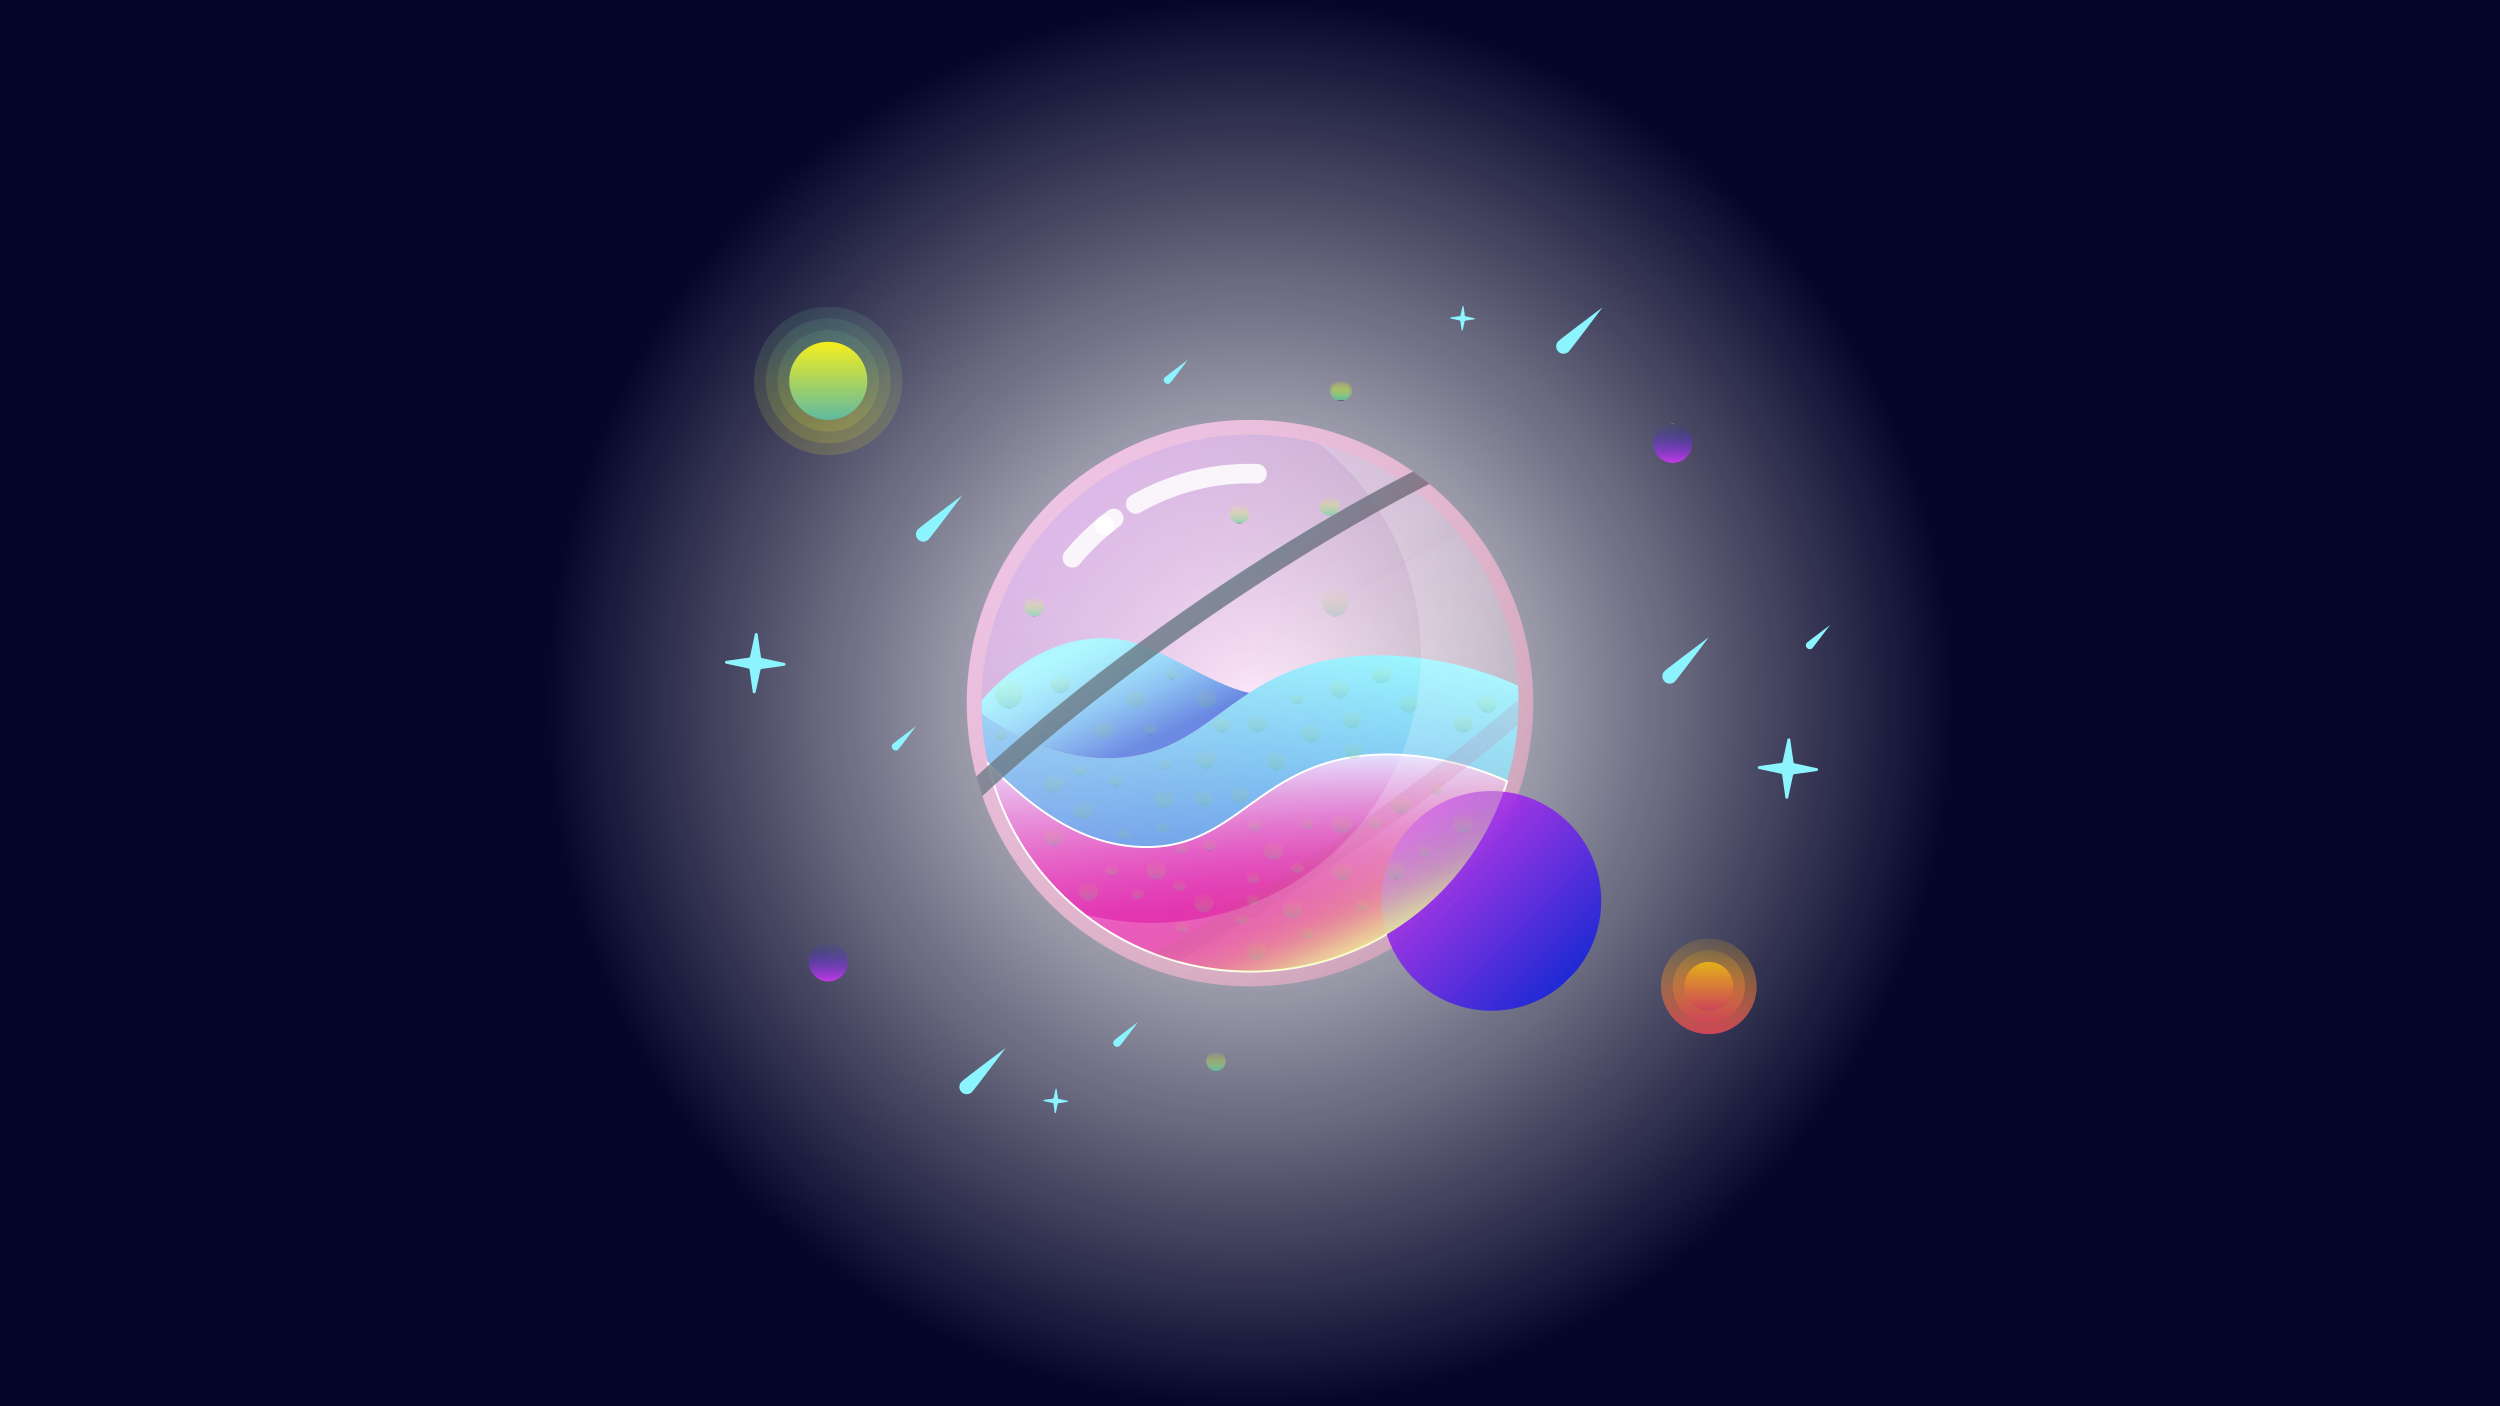 <svg xmlns="http://www.w3.org/2000/svg" xmlns:xlink="http://www.w3.org/1999/xlink" viewBox="0 0 2560 1440"><defs><style>.cls-1{fill:#231f20;}.cls-1,.cls-36,.cls-6{mix-blend-mode:hard-light;}.cls-1,.cls-36{opacity:0.8;}.cls-2{fill:#f9f2f2;}.cls-3{isolation:isolate;}.cls-4{fill:#06062b;}.cls-24,.cls-35,.cls-43,.cls-5,.cls-7{mix-blend-mode:overlay;}.cls-5{fill:url(#radial-gradient);}.cls-6{opacity:0.55;fill:url(#linear-gradient);}.cls-7{fill:#ffafcb;opacity:0.5;}.cls-8{fill:url(#linear-gradient-2);}.cls-10,.cls-11,.cls-41,.cls-9{opacity:0.15;}.cls-9{fill:url(#linear-gradient-3);}.cls-10{fill:url(#linear-gradient-4);}.cls-11{fill:url(#linear-gradient-5);}.cls-12{fill:url(#linear-gradient-6);}.cls-13{fill:url(#linear-gradient-7);}.cls-14{fill:url(#linear-gradient-8);}.cls-15{fill:url(#linear-gradient-9);}.cls-100,.cls-101,.cls-102,.cls-103,.cls-104,.cls-105,.cls-16,.cls-17,.cls-39,.cls-45,.cls-46,.cls-47,.cls-48,.cls-49,.cls-50,.cls-51,.cls-52,.cls-53,.cls-54,.cls-55,.cls-56,.cls-57,.cls-58,.cls-59,.cls-60,.cls-61,.cls-62,.cls-63,.cls-64,.cls-65,.cls-66,.cls-67,.cls-68,.cls-69,.cls-70,.cls-71,.cls-72,.cls-73,.cls-74,.cls-75,.cls-76,.cls-77,.cls-78,.cls-79,.cls-80,.cls-81,.cls-82,.cls-83,.cls-84,.cls-85,.cls-86,.cls-87,.cls-88,.cls-89,.cls-90,.cls-91,.cls-92,.cls-93,.cls-94,.cls-95,.cls-96,.cls-97,.cls-98,.cls-99{mix-blend-mode:screen;}.cls-16{fill:url(#linear-gradient-10);}.cls-17{fill:url(#linear-gradient-11);}.cls-18{fill:url(#linear-gradient-12);}.cls-19{fill:url(#linear-gradient-13);}.cls-20{fill:url(#linear-gradient-14);}.cls-21{fill:url(#linear-gradient-15);}.cls-22{fill:url(#linear-gradient-16);}.cls-23{fill:url(#linear-gradient-17);}.cls-24{fill:#8cf4ff;}.cls-25{fill:url(#linear-gradient-18);}.cls-26,.cls-42{stroke:#fff;stroke-miterlimit:10;}.cls-26{stroke-width:2px;fill:url(#linear-gradient-19);}.cls-27{fill:url(#linear-gradient-20);}.cls-28{fill:url(#linear-gradient-21);}.cls-29{fill:url(#linear-gradient-22);}.cls-30{fill:url(#linear-gradient-23);}.cls-31{fill:url(#linear-gradient-24);}.cls-32{fill:url(#linear-gradient-25);}.cls-33{fill:url(#linear-gradient-26);}.cls-34,.cls-38{mix-blend-mode:color-dodge;}.cls-34{fill:url(#linear-gradient-27);}.cls-35{fill:#fff;opacity:0.2;}.cls-36{fill:url(#linear-gradient-28);}.cls-37{mask:url(#mask);}.cls-38{fill:url(#linear-gradient-29);}.cls-39{fill:url(#linear-gradient-30);}.cls-40{mask:url(#mask-3);}.cls-41{mix-blend-mode:multiply;fill:url(#linear-gradient-31);}.cls-42{fill:none;stroke-linecap:round;stroke-width:20px;opacity:0.85;}.cls-43{opacity:0.4;fill:url(#linear-gradient-32);}.cls-44{opacity:0.25;}.cls-45{fill:url(#linear-gradient-33);}.cls-46{fill:url(#linear-gradient-34);}.cls-47{fill:url(#linear-gradient-35);}.cls-48{fill:url(#linear-gradient-36);}.cls-49{fill:url(#linear-gradient-37);}.cls-50{fill:url(#linear-gradient-38);}.cls-51{fill:url(#linear-gradient-39);}.cls-52{fill:url(#linear-gradient-40);}.cls-53{fill:url(#linear-gradient-41);}.cls-54{fill:url(#linear-gradient-42);}.cls-55{fill:url(#linear-gradient-43);}.cls-56{fill:url(#linear-gradient-44);}.cls-57{fill:url(#linear-gradient-45);}.cls-58{fill:url(#linear-gradient-46);}.cls-59{fill:url(#linear-gradient-47);}.cls-60{fill:url(#linear-gradient-48);}.cls-61{fill:url(#linear-gradient-49);}.cls-62{fill:url(#linear-gradient-50);}.cls-63{fill:url(#linear-gradient-51);}.cls-64{fill:url(#linear-gradient-52);}.cls-65{fill:url(#linear-gradient-53);}.cls-66{fill:url(#linear-gradient-54);}.cls-67{fill:url(#linear-gradient-55);}.cls-68{fill:url(#linear-gradient-56);}.cls-69{fill:url(#linear-gradient-57);}.cls-70{fill:url(#linear-gradient-58);}.cls-71{fill:url(#linear-gradient-59);}.cls-72{fill:url(#linear-gradient-60);}.cls-73{fill:url(#linear-gradient-61);}.cls-74{fill:url(#linear-gradient-62);}.cls-75{fill:url(#linear-gradient-63);}.cls-76{fill:url(#linear-gradient-64);}.cls-77{fill:url(#linear-gradient-65);}.cls-78{fill:url(#linear-gradient-66);}.cls-79{fill:url(#linear-gradient-67);}.cls-80{fill:url(#linear-gradient-68);}.cls-81{fill:url(#linear-gradient-69);}.cls-82{fill:url(#linear-gradient-70);}.cls-83{fill:url(#linear-gradient-71);}.cls-84{fill:url(#linear-gradient-72);}.cls-85{fill:url(#linear-gradient-73);}.cls-86{fill:url(#linear-gradient-74);}.cls-87{fill:url(#linear-gradient-75);}.cls-88{fill:url(#linear-gradient-76);}.cls-89{fill:url(#linear-gradient-77);}.cls-90{fill:url(#linear-gradient-78);}.cls-91{fill:url(#linear-gradient-79);}.cls-92{fill:url(#linear-gradient-80);}.cls-93{fill:url(#linear-gradient-81);}.cls-94{fill:url(#linear-gradient-82);}.cls-95{fill:url(#linear-gradient-83);}.cls-96{fill:url(#linear-gradient-84);}.cls-97{fill:url(#linear-gradient-85);}.cls-98{fill:url(#linear-gradient-86);}.cls-99{fill:url(#linear-gradient-87);}.cls-100{fill:url(#linear-gradient-88);}.cls-101{fill:url(#linear-gradient-89);}.cls-102{fill:url(#linear-gradient-90);}.cls-103{fill:url(#linear-gradient-91);}.cls-104{fill:url(#linear-gradient-92);}.cls-105{fill:url(#linear-gradient-93);}.cls-106{filter:url(#luminosity-noclip);}</style><radialGradient id="radial-gradient" cx="1280" cy="720" r="720" gradientUnits="userSpaceOnUse"><stop offset="0" stop-color="#fff"/><stop offset="1" stop-color="#fff" stop-opacity="0"/></radialGradient><linearGradient id="linear-gradient" x1="1485.06" y1="925.06" x2="1074.94" y2="514.94" gradientUnits="userSpaceOnUse"><stop offset="0" stop-color="#ffafcb" stop-opacity="0"/><stop offset="1" stop-color="#e678ff"/></linearGradient><linearGradient id="linear-gradient-2" x1="1163.02" y1="516.06" x2="1163.02" y2="516.06" gradientUnits="userSpaceOnUse"><stop offset="0" stop-color="#231f20"/><stop offset="0" stop-color="#5fbaa0"/><stop offset="1" stop-color="#f6ee1e" stop-opacity="0"/></linearGradient><linearGradient id="linear-gradient-3" x1="848.14" y1="466" x2="848.14" y2="314" gradientUnits="userSpaceOnUse"><stop offset="0" stop-color="#f6ee1e"/><stop offset="1" stop-color="#5fbaa0"/><stop offset="1" stop-color="#231f20"/></linearGradient><linearGradient id="linear-gradient-4" x1="848.14" y1="454" x2="848.14" y2="326" xlink:href="#linear-gradient-3"/><linearGradient id="linear-gradient-5" x1="848.14" y1="442" x2="848.14" y2="338" xlink:href="#linear-gradient-3"/><linearGradient id="linear-gradient-6" x1="848.14" y1="350" x2="848.14" y2="430" xlink:href="#linear-gradient-3"/><linearGradient id="linear-gradient-7" x1="1749.83" y1="1059" x2="1749.83" y2="961" gradientUnits="userSpaceOnUse"><stop offset="0" stop-color="#cd4557"/><stop offset="1" stop-color="#e3b019" stop-opacity="0.15"/></linearGradient><linearGradient id="linear-gradient-8" x1="1749.83" y1="1047" x2="1749.83" y2="973" xlink:href="#linear-gradient-7"/><linearGradient id="linear-gradient-9" x1="1749.83" y1="1035" x2="1749.83" y2="985" gradientUnits="userSpaceOnUse"><stop offset="0" stop-color="#cd4557"/><stop offset="1" stop-color="#e3b019"/></linearGradient><linearGradient id="linear-gradient-10" x1="1712.83" y1="434" x2="1712.83" y2="474" gradientUnits="userSpaceOnUse"><stop offset="0" stop-color="#fff"/><stop offset="0" stop-color="#1f2ad5" stop-opacity="0"/><stop offset="1" stop-color="#c838e7"/></linearGradient><linearGradient id="linear-gradient-11" x1="848.14" y1="965" x2="848.14" y2="1005" xlink:href="#linear-gradient-10"/><linearGradient id="linear-gradient-12" x1="1371.75" y1="410" x2="1371.75" y2="390" xlink:href="#linear-gradient-2"/><linearGradient id="linear-gradient-13" x1="1374.51" y1="410" x2="1374.51" y2="390" xlink:href="#linear-gradient-2"/><linearGradient id="linear-gradient-14" x1="1269.29" y1="536.06" x2="1269.29" y2="516.06" xlink:href="#linear-gradient-2"/><linearGradient id="linear-gradient-15" x1="1245.18" y1="1096.69" x2="1245.18" y2="1076.69" xlink:href="#linear-gradient-2"/><linearGradient id="linear-gradient-16" x1="1059.17" y1="631.13" x2="1059.17" y2="611.13" xlink:href="#linear-gradient-2"/><linearGradient id="linear-gradient-17" x1="1361.75" y1="528.15" x2="1361.75" y2="508.15" xlink:href="#linear-gradient-2"/><linearGradient id="linear-gradient-18" x1="1296.32" y1="645.71" x2="1235.36" y2="991.44" gradientUnits="userSpaceOnUse"><stop offset="0" stop-color="#8cf4ff"/><stop offset="0.19" stop-color="#7cd7f7"/><stop offset="0.75" stop-color="#5387e3"/><stop offset="1" stop-color="#4268db"/></linearGradient><linearGradient id="linear-gradient-19" x1="1277.66" y1="772.57" x2="1277.66" y2="995" gradientUnits="userSpaceOnUse"><stop offset="0" stop-color="#e1deff"/><stop offset="0.07" stop-color="#e1bef1"/><stop offset="0.2" stop-color="#e08cdb"/><stop offset="0.33" stop-color="#df61c9"/><stop offset="0.46" stop-color="#df3eba"/><stop offset="0.59" stop-color="#de23ae"/><stop offset="0.72" stop-color="#de0fa6"/><stop offset="0.86" stop-color="#de04a1"/><stop offset="1" stop-color="#de009f"/><stop offset="1" stop-color="#231f20"/></linearGradient><linearGradient id="linear-gradient-20" x1="1025.37" y1="824.28" x2="1025.37" y2="824.16" xlink:href="#linear-gradient-2"/><linearGradient id="linear-gradient-21" x1="1005.23" y1="730.76" x2="1005.23" y2="730.76" xlink:href="#linear-gradient-2"/><linearGradient id="linear-gradient-22" x1="1005.55" y1="737.28" x2="1005.55" y2="737.22" xlink:href="#linear-gradient-2"/><linearGradient id="linear-gradient-23" x1="1006.02" y1="743.75" x2="1006.02" y2="743.69" xlink:href="#linear-gradient-2"/><linearGradient id="linear-gradient-24" x1="1006.64" y1="750.17" x2="1006.64" y2="750.14" xlink:href="#linear-gradient-2"/><linearGradient id="linear-gradient-25" x1="1015.99" y1="824.16" x2="1015.99" y2="750.17" xlink:href="#linear-gradient-2"/><linearGradient id="linear-gradient-26" x1="1108.82" y1="647.56" x2="1163.04" y2="765.26" gradientUnits="userSpaceOnUse"><stop offset="0" stop-color="#85e8fc"/><stop offset="0" stop-color="#86eafc"/><stop offset="0.04" stop-color="#8bf2fe"/><stop offset="0.09" stop-color="#8cf4ff"/><stop offset="0.21" stop-color="#87ebfd"/><stop offset="0.4" stop-color="#7bd4f7"/><stop offset="0.65" stop-color="#66aded"/><stop offset="0.92" stop-color="#4a78df"/><stop offset="1" stop-color="#4268db"/></linearGradient><linearGradient id="linear-gradient-27" x1="1606.72" y1="1002.05" x2="1447.62" y2="842.95" gradientUnits="userSpaceOnUse"><stop offset="0" stop-color="#fff"/><stop offset="0" stop-color="#1f2ad5"/><stop offset="1" stop-color="#c838e7"/></linearGradient><linearGradient id="linear-gradient-28" x1="1396.28" y1="969.37" x2="1163.72" y2="470.63" gradientUnits="userSpaceOnUse"><stop offset="0" stop-color="#eeff94"/><stop offset="0.02" stop-color="#ecff86" stop-opacity="0.84"/><stop offset="0.04" stop-color="#e9ff76" stop-opacity="0.66"/><stop offset="0.06" stop-color="#e7ff68" stop-opacity="0.5"/><stop offset="0.08" stop-color="#e5ff5c" stop-opacity="0.37"/><stop offset="0.11" stop-color="#e3ff52" stop-opacity="0.25"/><stop offset="0.14" stop-color="#e1ff49" stop-opacity="0.16"/><stop offset="0.17" stop-color="#e0ff43" stop-opacity="0.09"/><stop offset="0.21" stop-color="#e0ff3e" stop-opacity="0.04"/><stop offset="0.26" stop-color="#dfff3c" stop-opacity="0.01"/><stop offset="0.36" stop-color="#dfff3b" stop-opacity="0"/></linearGradient><filter id="luminosity-noclip" x="844.41" y="407.67" width="871.19" height="633.7" filterUnits="userSpaceOnUse" color-interpolation-filters="sRGB"><feFlood flood-color="#fff" result="bg"/><feBlend in="SourceGraphic" in2="bg"/></filter><mask id="mask" x="844.41" y="407.67" width="871.19" height="633.7" maskUnits="userSpaceOnUse"><g class="cls-106"><g transform="translate(0 0)"><path class="cls-1" d="M1533.16,578.48C1483.53,489.89,1388.77,430,1280,430c-160.16,0-290,129.84-290,290a288.58,288.58,0,0,0,45.41,155.86Z"/></g></g></mask><linearGradient id="linear-gradient-29" x1="1362.3" y1="822.6" x2="1197.7" y2="626.44" gradientUnits="userSpaceOnUse"><stop offset="0" stop-color="#cb5180"/><stop offset="0.11" stop-color="#c5507e"/><stop offset="0.27" stop-color="#b34f79"/><stop offset="0.45" stop-color="#964d71"/><stop offset="0.65" stop-color="#6d4966"/><stop offset="0.86" stop-color="#394557"/><stop offset="0.9" stop-color="#2e4454"/></linearGradient><linearGradient id="linear-gradient-30" x1="1362.3" y1="822.6" x2="1197.7" y2="626.44" gradientUnits="userSpaceOnUse"><stop offset="0" stop-color="#cb5180"/><stop offset="0.13" stop-color="#b24770" stop-opacity="0.88"/><stop offset="0.42" stop-color="#722e48" stop-opacity="0.56"/><stop offset="0.82" stop-color="#0d0508" stop-opacity="0.06"/><stop offset="0.87" stop-opacity="0"/></linearGradient><mask id="mask-3" x="888.14" y="445" width="871.19" height="640.66" maskUnits="userSpaceOnUse"><g transform="translate(0 0)"><path id="LowYellow" class="cls-2" d="M1280,995a275,275,0,1,1,194.45-80.55A273.19,273.19,0,0,1,1280,995Z"/></g></mask><linearGradient id="linear-gradient-31" x1="1406.04" y1="866.89" x2="1241.44" y2="670.73" xlink:href="#linear-gradient-30"/><linearGradient id="linear-gradient-32" x1="1485.06" y1="925.06" x2="1074.94" y2="514.94" gradientUnits="userSpaceOnUse"><stop offset="0" stop-color="#fff"/><stop offset="0" stop-color="#fff" stop-opacity="0"/><stop offset="1" stop-color="#fff"/></linearGradient><linearGradient id="linear-gradient-33" x1="1163.02" y1="724.93" x2="1163.02" y2="704.93" xlink:href="#linear-gradient-2"/><linearGradient id="linear-gradient-34" x1="1130.43" y1="756.31" x2="1130.43" y2="736.31" xlink:href="#linear-gradient-2"/><linearGradient id="linear-gradient-35" x1="1367.18" y1="631.13" x2="1367.18" y2="600.21" xlink:href="#linear-gradient-2"/><linearGradient id="linear-gradient-36" x1="1033.08" y1="725.46" x2="1033.08" y2="694.54" xlink:href="#linear-gradient-2"/><linearGradient id="linear-gradient-37" x1="1235.07" y1="786.75" x2="1235.07" y2="766.75" xlink:href="#linear-gradient-2"/><linearGradient id="linear-gradient-38" x1="1109.72" y1="839.23" x2="1109.72" y2="819.23" xlink:href="#linear-gradient-2"/><linearGradient id="linear-gradient-39" x1="1342.36" y1="760.14" x2="1342.36" y2="740.14" xlink:href="#linear-gradient-2"/><linearGradient id="linear-gradient-40" x1="1371.75" y1="714.93" x2="1371.75" y2="694.93" xlink:href="#linear-gradient-2"/><linearGradient id="linear-gradient-41" x1="1414.67" y1="699.95" x2="1414.67" y2="679.95" xlink:href="#linear-gradient-2"/><linearGradient id="linear-gradient-42" x1="1498" y1="750.14" x2="1498" y2="730.14" xlink:href="#linear-gradient-2"/><linearGradient id="linear-gradient-43" x1="1523.46" y1="730" x2="1523.46" y2="710" gradientTransform="translate(89.61 -165.1) rotate(6.39)" xlink:href="#linear-gradient-2"/><linearGradient id="linear-gradient-44" x1="1442.28" y1="730" x2="1442.28" y2="710" xlink:href="#linear-gradient-2"/><linearGradient id="linear-gradient-45" x1="1384.51" y1="746.31" x2="1384.51" y2="726.31" xlink:href="#linear-gradient-2"/><linearGradient id="linear-gradient-46" x1="1434.67" y1="832.82" x2="1434.67" y2="812.82" xlink:href="#linear-gradient-2"/><linearGradient id="linear-gradient-47" x1="1307.12" y1="788.81" x2="1307.12" y2="768.81" xlink:href="#linear-gradient-2"/><linearGradient id="linear-gradient-48" x1="1374.51" y1="853.03" x2="1374.51" y2="833.03" xlink:href="#linear-gradient-2"/><linearGradient id="linear-gradient-49" x1="1079.17" y1="866.69" x2="1079.17" y2="846.69" xlink:href="#linear-gradient-2"/><linearGradient id="linear-gradient-50" x1="1114.63" y1="922.15" x2="1114.63" y2="902.15" xlink:href="#linear-gradient-2"/><linearGradient id="linear-gradient-51" x1="1184.31" y1="900.58" x2="1184.31" y2="880.58" gradientTransform="translate(106.49 -126.29) rotate(6.39)" xlink:href="#linear-gradient-2"/><linearGradient id="linear-gradient-52" x1="1304.2" y1="880.49" x2="1304.2" y2="860.49" xlink:href="#linear-gradient-2"/><linearGradient id="linear-gradient-53" x1="1498" y1="853.03" x2="1498" y2="833.03" xlink:href="#linear-gradient-2"/><linearGradient id="linear-gradient-54" x1="1428.85" y1="900.49" x2="1428.85" y2="880.49" xlink:href="#linear-gradient-2"/><linearGradient id="linear-gradient-55" x1="1232.48" y1="933.8" x2="1232.48" y2="913.8" xlink:href="#linear-gradient-2"/><linearGradient id="linear-gradient-56" x1="1374.51" y1="901.79" x2="1374.51" y2="881.79" xlink:href="#linear-gradient-2"/><linearGradient id="linear-gradient-57" x1="1235.07" y1="724.93" x2="1235.07" y2="704.93" xlink:href="#linear-gradient-2"/><linearGradient id="linear-gradient-58" x1="1323.74" y1="940.56" x2="1323.74" y2="920.56" xlink:href="#linear-gradient-2"/><linearGradient id="linear-gradient-59" x1="1287.12" y1="983" x2="1287.12" y2="963" xlink:href="#linear-gradient-2"/><linearGradient id="linear-gradient-60" x1="1287.12" y1="750.14" x2="1287.12" y2="730.14" xlink:href="#linear-gradient-2"/><linearGradient id="linear-gradient-61" x1="1191.34" y1="827.68" x2="1191.34" y2="807.68" xlink:href="#linear-gradient-2"/><linearGradient id="linear-gradient-62" x1="1085.71" y1="709.95" x2="1085.71" y2="689.95" xlink:href="#linear-gradient-2"/><linearGradient id="linear-gradient-63" x1="1079.17" y1="812.31" x2="1079.17" y2="792.31" xlink:href="#linear-gradient-2"/><linearGradient id="linear-gradient-64" x1="1193.41" y1="788.38" x2="1193.41" y2="776.75" xlink:href="#linear-gradient-2"/><linearGradient id="linear-gradient-65" x1="1106.16" y1="794.62" x2="1106.16" y2="782.99" xlink:href="#linear-gradient-2"/><linearGradient id="linear-gradient-66" x1="1177.87" y1="752.12" x2="1177.87" y2="740.49" xlink:href="#linear-gradient-2"/><linearGradient id="linear-gradient-67" x1="1238.77" y1="870.87" x2="1238.77" y2="859.24" xlink:href="#linear-gradient-2"/><linearGradient id="linear-gradient-68" x1="1191.34" y1="852.51" x2="1191.34" y2="840.88" xlink:href="#linear-gradient-2"/><linearGradient id="linear-gradient-69" x1="1232.33" y1="825.88" x2="1232.33" y2="807.89" xlink:href="#linear-gradient-2"/><linearGradient id="linear-gradient-70" x1="1251.25" y1="750.66" x2="1251.25" y2="732.67" xlink:href="#linear-gradient-2"/><linearGradient id="linear-gradient-71" x1="1385.95" y1="777.23" x2="1385.95" y2="759.25" xlink:href="#linear-gradient-2"/><linearGradient id="linear-gradient-72" x1="1407.93" y1="847.46" x2="1407.93" y2="835.83" xlink:href="#linear-gradient-2"/><linearGradient id="linear-gradient-73" x1="1481.83" y1="819.16" x2="1481.83" y2="807.51" gradientTransform="translate(89.61 -165.1) rotate(6.39)" xlink:href="#linear-gradient-2"/><linearGradient id="linear-gradient-74" x1="1025.34" y1="757.94" x2="1025.34" y2="746.31" xlink:href="#linear-gradient-2"/><linearGradient id="linear-gradient-75" x1="1199.84" y1="695.77" x2="1199.84" y2="684.13" xlink:href="#linear-gradient-2"/><linearGradient id="linear-gradient-76" x1="1338.79" y1="848.84" x2="1338.79" y2="837.21" xlink:href="#linear-gradient-2"/><linearGradient id="linear-gradient-77" x1="1285.12" y1="851.09" x2="1285.12" y2="839.46" xlink:href="#linear-gradient-2"/><linearGradient id="linear-gradient-78" x1="1328.47" y1="720.75" x2="1328.47" y2="709.12" xlink:href="#linear-gradient-2"/><linearGradient id="linear-gradient-79" x1="1138.46" y1="896.39" x2="1138.46" y2="884.76" xlink:href="#linear-gradient-2"/><linearGradient id="linear-gradient-80" x1="1165.01" y1="920.45" x2="1165.01" y2="908.82" xlink:href="#linear-gradient-2"/><linearGradient id="linear-gradient-81" x1="1207.65" y1="912.15" x2="1207.65" y2="900.52" xlink:href="#linear-gradient-2"/><linearGradient id="linear-gradient-82" x1="1283.24" y1="904.42" x2="1283.24" y2="892.79" xlink:href="#linear-gradient-2"/><linearGradient id="linear-gradient-83" x1="1458.72" y1="876.69" x2="1458.72" y2="865.06" xlink:href="#linear-gradient-2"/><linearGradient id="linear-gradient-84" x1="1394.51" y1="932.09" x2="1394.51" y2="920.45" xlink:href="#linear-gradient-2"/><linearGradient id="linear-gradient-85" x1="1210.63" y1="954.81" x2="1210.63" y2="943.18" xlink:href="#linear-gradient-2"/><linearGradient id="linear-gradient-86" x1="1328.47" y1="893.87" x2="1328.47" y2="882.24" xlink:href="#linear-gradient-2"/><linearGradient id="linear-gradient-87" x1="1338.79" y1="960.63" x2="1338.79" y2="949" xlink:href="#linear-gradient-2"/><linearGradient id="linear-gradient-88" x1="1283.24" y1="926.38" x2="1283.24" y2="914.74" xlink:href="#linear-gradient-2"/><linearGradient id="linear-gradient-89" x1="1272.25" y1="946.38" x2="1272.25" y2="934.74" xlink:href="#linear-gradient-2"/><linearGradient id="linear-gradient-90" x1="1269.62" y1="822.36" x2="1269.62" y2="804.38" xlink:href="#linear-gradient-2"/><linearGradient id="linear-gradient-91" x1="1210.63" y1="873.7" x2="1210.63" y2="862.07" xlink:href="#linear-gradient-2"/><linearGradient id="linear-gradient-92" x1="1142.67" y1="805.22" x2="1142.67" y2="793.59" xlink:href="#linear-gradient-2"/><linearGradient id="linear-gradient-93" x1="1150.66" y1="859.24" x2="1150.66" y2="847.61" xlink:href="#linear-gradient-2"/></defs><g class="cls-3"><g id="BG"><rect class="cls-4" width="2560" height="1440"/><circle class="cls-5" cx="1280" cy="720" r="720"/></g><g id="Planet"><circle id="Base" class="cls-6" cx="1280" cy="720" r="290"/><path class="cls-7" d="M1280,430c-160.16,0-290,129.84-290,290s129.84,290,290,290,290-129.84,290-290S1440.16,430,1280,430Zm194.45,484.45A275,275,0,1,1,1555,720,273.19,273.19,0,0,1,1474.45,914.45Z" transform="translate(0 0)"/><path class="cls-8" d="M1163,516.06" transform="translate(0 0)"/><circle class="cls-9" cx="848.14" cy="390" r="76"/><circle class="cls-10" cx="848.14" cy="390" r="64"/><circle class="cls-11" cx="848.14" cy="390" r="52"/><circle class="cls-12" cx="848.14" cy="390" r="40"/><circle class="cls-13" cx="1749.83" cy="1010" r="49"/><circle class="cls-14" cx="1749.83" cy="1010" r="37"/><circle class="cls-15" cx="1749.83" cy="1010" r="25"/><circle class="cls-16" cx="1712.83" cy="454" r="20"/><circle class="cls-17" cx="848.14" cy="985" r="20"/><circle class="cls-18" cx="1371.75" cy="400" r="10"/><circle class="cls-19" cx="1374.51" cy="400" r="10"/><circle class="cls-20" cx="1269.29" cy="526.06" r="10"/><circle class="cls-21" cx="1245.18" cy="1086.69" r="10"/><circle class="cls-22" cx="1059.17" cy="621.13" r="10"/><circle class="cls-23" cx="1361.75" cy="518.15" r="10"/><path class="cls-24" d="M770.82,708.62l-3.24-22.84a1.5,1.5,0,0,0-1.17-1.26l-22.56-4.86a1.5,1.5,0,0,1,.1-3l22.85-3.24a1.51,1.51,0,0,0,1.26-1.17l4.86-22.56a1.5,1.5,0,0,1,3,.11l3.25,22.84a1.5,1.5,0,0,0,1.17,1.26l22.56,4.86a1.5,1.5,0,0,1-.11,3L779.9,685a1.5,1.5,0,0,0-1.26,1.17l-4.86,22.56A1.5,1.5,0,0,1,770.82,708.62Z" transform="translate(0 0)"/><path class="cls-24" d="M1080,1139.35l-1.32-9.31a.62.62,0,0,0-.48-.51l-9.19-2a.61.61,0,0,1,0-1.2l9.31-1.33a.6.6,0,0,0,.51-.47l2-9.19a.61.61,0,0,1,1.21,0l1.32,9.31a.61.61,0,0,0,.48.51l9.18,2a.61.61,0,0,1,0,1.2l-9.3,1.33a.61.61,0,0,0-.52.47l-2,9.19A.61.61,0,0,1,1080,1139.35Z" transform="translate(0 0)"/><path class="cls-24" d="M1496.66,338l-1.32-9.3a.58.58,0,0,0-.48-.51l-9.18-2a.61.61,0,0,1,0-1.21l9.31-1.32a.63.63,0,0,0,.51-.48l2-9.19a.61.61,0,0,1,1.2,0l1.32,9.3a.61.61,0,0,0,.48.51l9.19,2a.62.62,0,0,1,0,1.21l-9.31,1.32a.62.62,0,0,0-.51.48l-2,9.19A.62.62,0,0,1,1496.66,338Z" transform="translate(0 0)"/><path class="cls-24" d="M1828.19,816.39l-3.25-22.85a1.49,1.49,0,0,0-1.17-1.26l-22.55-4.86a1.5,1.5,0,0,1,.1-2.95l22.85-3.25a1.49,1.49,0,0,0,1.25-1.17l4.86-22.56a1.5,1.5,0,0,1,3,.11l3.25,22.84a1.48,1.48,0,0,0,1.17,1.26l22.55,4.86a1.5,1.5,0,0,1-.1,3l-22.85,3.24a1.5,1.5,0,0,0-1.25,1.17l-4.86,22.56A1.5,1.5,0,0,1,1828.19,816.39Z" transform="translate(0 0)"/><path class="cls-24" d="M950.85,552.36a7.5,7.5,0,1,1-10.6-10.61c2.93-2.93,45.15-34.55,45.15-34.55S953.78,549.43,950.85,552.36Z" transform="translate(0 0)"/><path class="cls-24" d="M919.61,767.65a4,4,0,0,1-5.6-5.6c1.54-1.55,23.84-18.24,23.84-18.24S921.15,766.1,919.61,767.65Z" transform="translate(0 0)"/><path class="cls-24" d="M1855.66,663.94a4,4,0,0,1-5.6-5.6c1.55-1.55,23.84-18.24,23.84-18.24S1857.21,662.39,1855.66,663.94Z" transform="translate(0 0)"/><path class="cls-24" d="M1147.19,1070.34a4,4,0,1,1-5.6-5.6c1.54-1.55,23.84-18.24,23.84-18.24S1148.73,1068.79,1147.19,1070.34Z" transform="translate(0 0)"/><path class="cls-24" d="M1198.1,392.34a4,4,0,0,1-5.6-5.6c1.55-1.55,23.84-18.24,23.84-18.24S1199.65,390.79,1198.1,392.34Z" transform="translate(0 0)"/><path class="cls-24" d="M1715.16,697.75a7.5,7.5,0,1,1-10.61-10.6c2.93-2.93,45.16-34.55,45.16-34.55S1718.09,694.82,1715.16,697.75Z" transform="translate(0 0)"/><path class="cls-24" d="M1606.33,360a7.5,7.5,0,0,1-10.61-10.61c2.93-2.93,45.16-34.55,45.16-34.55S1609.26,357.05,1606.33,360Z" transform="translate(0 0)"/><path class="cls-24" d="M995.33,1118.17a7.5,7.5,0,1,1-10.6-10.61c2.92-2.93,45.15-34.55,45.15-34.55S998.26,1115.24,995.33,1118.17Z" transform="translate(0 0)"/><path class="cls-25" d="M1554.41,702c-49.52-21.83-106.23-33.47-158.75-30.54a258.39,258.39,0,0,0-29.87,3.35c-36.66,6.34-63.41,19.69-86.5,34.69-46.24,30-77.82,66.66-144.91,66.86-51.39.16-94.27-21.16-129.15-45.64h0q.12,3.24.32,6.46v.06q.19,3.21.47,6.41v.06q.27,3.21.61,6.39v0a273.08,273.08,0,0,0,18.69,74l.05.12c.7,1.71,1.42,3.4,2.15,5.1.14.31.27.62.4.93.67,1.52,1.36,3,2,4.55l.66,1.42q1,2.09,2,4.17l.84,1.73c.65,1.3,1.31,2.59,2,3.89l1,1.95c.65,1.23,1.31,2.44,2,3.65l1.17,2.13c.65,1.16,1.3,2.31,2,3.45l1.32,2.26c.65,1.1,1.31,2.19,2,3.28.48.79,1,1.58,1.46,2.36.65,1.05,1.31,2.09,2,3.13.52.82,1,1.63,1.59,2.44.65,1,1.31,2,2,3,.56.84,1.14,1.67,1.72,2.51s1.32,1.9,2,2.85,1.23,1.71,1.86,2.57,1.32,1.82,2,2.72,1.33,1.76,2,2.63l2,2.59c.71.9,1.44,1.8,2.16,2.69s1.31,1.64,2,2.46,1.55,1.85,2.33,2.77l1.94,2.29c.85,1,1.71,1.93,2.57,2.9.62.69,1.23,1.39,1.85,2.07,1,1.08,2,2.15,3,3.22.52.55,1,1.12,1.56,1.67q2.31,2.43,4.69,4.8A275,275,0,0,0,1555,720C1555,714,1554.79,708,1554.41,702Z" transform="translate(0 0)"/><path class="cls-26" d="M1085.55,914.45A275.22,275.22,0,0,0,1543.27,799.9c-49.53-22-105.34-32.21-155.24-25.1-103.4,14.73-126.17,96.08-220,92.47-69.14-2.66-119.89-49.28-156-85A273.13,273.13,0,0,0,1085.55,914.45Z" transform="translate(0 0)"/><path class="cls-27" d="M1025.39,824.28l-.05-.12Z" transform="translate(0 0)"/><polygon class="cls-28" points="1005.23 730.76 1005.23 730.76 1005.23 730.76 1005.23 730.76"/><path class="cls-29" d="M1005.55,737.28v0Z" transform="translate(0 0)"/><path class="cls-30" d="M1006,743.75v0Z" transform="translate(0 0)"/><path class="cls-31" d="M1006.65,750.17v0Z" transform="translate(0 0)"/><path class="cls-32" d="M1025.34,824.16a273.08,273.08,0,0,1-18.69-74A273.08,273.08,0,0,0,1025.34,824.16Z" transform="translate(0 0)"/><path class="cls-33" d="M1279.29,709.54c-44-9.32-95.88-53.07-142-55.84-52.17-3.12-98.91,24.91-132.23,63.58,0,.91,0,1.81,0,2.72,0,3.6.09,7.18.23,10.76,34.88,24.48,77.76,45.8,129.15,45.64C1201.47,776.2,1233.05,739.57,1279.29,709.54Z" transform="translate(0 0)"/><circle class="cls-34" cx="1527.17" cy="922.5" r="112.5"/><path class="cls-35" d="M1474.45,525.55A273.31,273.31,0,0,0,1350.28,454a279.76,279.76,0,0,1,24.17,21.52A275,275,0,0,1,1180,945a276.9,276.9,0,0,1-70.28-9,275,275,0,0,0,364.73-410.42Z" transform="translate(0 0)"/><path id="LowYellow-2" data-name="LowYellow" class="cls-36" d="M1280,995a275,275,0,1,1,194.45-80.55A273.19,273.19,0,0,1,1280,995Z" transform="translate(0 0)"/><g class="cls-37"><path class="cls-38" d="M1710.05,423.39c-38-54.29-261.37,36.52-498.88,202.83S811.93,971.36,850,1025.64s261.37-36.52,498.88-202.82S1748.07,477.68,1710.05,423.39Zm-372.69,383c-223.94,156.81-431.16,247.25-462.84,202s124.18-209,348.12-365.84,431.16-247.24,462.84-202S1561.3,649.63,1337.36,806.43Z" transform="translate(0 0)"/></g><g class="cls-37"><path class="cls-39" d="M1710.05,423.39c-38-54.29-261.37,36.52-498.88,202.83S811.93,971.36,850,1025.64s261.37-36.52,498.88-202.82S1748.07,477.68,1710.05,423.39Zm-372.69,383c-223.94,156.81-431.16,247.25-462.84,202s124.18-209,348.12-365.84,431.16-247.24,462.84-202S1561.3,649.63,1337.36,806.43Z" transform="translate(0 0)"/></g><g class="cls-40"><path class="cls-41" d="M1753.79,467.68c-38-54.29-261.37,36.52-498.88,202.83s-399.24,345.14-361.23,399.42,261.37-36.52,498.89-202.83S1791.8,522,1753.79,467.68Zm-372.7,383c-223.94,156.81-431.16,247.25-462.83,202s124.18-209,348.12-365.84,431.16-247.24,462.84-202S1605,693.92,1381.09,850.72Z" transform="translate(0 0)"/></g><path class="cls-42" d="M1163,516.06A233.77,233.77,0,0,1,1280,485q3.57,0,7.12.11" transform="translate(0 0)"/><path class="cls-42" d="M1131.14,538.13q4.56-3.75,9.29-7.25" transform="translate(0 0)"/><path class="cls-42" d="M1098.13,571.14q7.38-9,15.7-17.31t17.31-15.7" transform="translate(0 0)"/><circle id="Shine" class="cls-43" cx="1280" cy="720" r="290"/><g class="cls-44"><circle class="cls-45" cx="1163.02" cy="714.93" r="10"/><circle class="cls-46" cx="1130.43" cy="746.31" r="10"/><ellipse class="cls-47" cx="1367.18" cy="615.67" rx="14.18" ry="15.46"/><ellipse class="cls-48" cx="1033.08" cy="710" rx="14.18" ry="15.46"/><circle class="cls-49" cx="1235.07" cy="776.75" r="10"/><circle class="cls-50" cx="1109.72" cy="829.23" r="10"/><circle class="cls-51" cx="1342.36" cy="750.14" r="10"/><circle class="cls-52" cx="1371.75" cy="704.93" r="10"/><circle class="cls-53" cx="1414.67" cy="689.95" r="10"/><circle class="cls-54" cx="1498" cy="740.14" r="10"/><circle class="cls-55" cx="1523.46" cy="720" r="10"/><circle class="cls-56" cx="1442.28" cy="720" r="10"/><circle class="cls-57" cx="1384.51" cy="736.31" r="10"/><circle class="cls-58" cx="1434.67" cy="822.82" r="10"/><circle class="cls-59" cx="1307.12" cy="778.81" r="10"/><circle class="cls-60" cx="1374.51" cy="843.03" r="10"/><circle class="cls-61" cx="1079.17" cy="856.69" r="10"/><circle class="cls-62" cx="1114.63" cy="912.15" r="10"/><circle class="cls-63" cx="1184.31" cy="890.58" r="10"/><circle class="cls-64" cx="1304.2" cy="870.49" r="10"/><circle class="cls-65" cx="1498" cy="843.03" r="10"/><circle class="cls-66" cx="1428.85" cy="890.49" r="10"/><circle class="cls-67" cx="1232.48" cy="923.8" r="10"/><circle class="cls-68" cx="1374.51" cy="891.79" r="10"/><circle class="cls-69" cx="1235.07" cy="714.93" r="10"/><circle class="cls-70" cx="1323.74" cy="930.56" r="10"/><circle class="cls-71" cx="1287.12" cy="973" r="10"/><circle class="cls-72" cx="1287.12" cy="740.14" r="10"/><circle class="cls-73" cx="1191.34" cy="817.68" r="10"/><circle class="cls-74" cx="1085.71" cy="699.95" r="10"/><circle class="cls-75" cx="1079.17" cy="802.31" r="10"/><ellipse class="cls-76" cx="1193.41" cy="782.57" rx="6.43" ry="5.82"/><ellipse class="cls-77" cx="1106.16" cy="788.81" rx="6.43" ry="5.82"/><ellipse class="cls-78" cx="1177.87" cy="746.31" rx="6.43" ry="5.82"/><ellipse class="cls-79" cx="1238.77" cy="865.06" rx="6.43" ry="5.82"/><ellipse class="cls-80" cx="1191.34" cy="846.69" rx="6.43" ry="5.82"/><ellipse class="cls-81" cx="1232.33" cy="816.89" rx="9.12" ry="8.99"/><ellipse class="cls-82" cx="1251.25" cy="741.67" rx="9.12" ry="8.99"/><ellipse class="cls-83" cx="1385.95" cy="768.24" rx="9.12" ry="8.99"/><ellipse class="cls-84" cx="1407.93" cy="841.65" rx="6.43" ry="5.82"/><ellipse class="cls-85" cx="1471.7" cy="808.12" rx="6.43" ry="5.82"/><ellipse class="cls-86" cx="1025.34" cy="752.12" rx="6.43" ry="5.82"/><ellipse class="cls-87" cx="1199.84" cy="689.95" rx="6.43" ry="5.82"/><ellipse class="cls-88" cx="1338.79" cy="843.03" rx="6.43" ry="5.82"/><ellipse class="cls-89" cx="1285.12" cy="845.27" rx="6.43" ry="5.82"/><ellipse class="cls-90" cx="1328.47" cy="714.93" rx="6.43" ry="5.82"/><ellipse class="cls-91" cx="1138.46" cy="890.58" rx="6.43" ry="5.82"/><ellipse class="cls-92" cx="1165.01" cy="914.64" rx="6.43" ry="5.82"/><ellipse class="cls-93" cx="1207.65" cy="906.33" rx="6.43" ry="5.82"/><ellipse class="cls-94" cx="1283.24" cy="898.6" rx="6.43" ry="5.82"/><ellipse class="cls-95" cx="1458.72" cy="870.87" rx="6.43" ry="5.82"/><ellipse class="cls-96" cx="1394.51" cy="926.27" rx="6.43" ry="5.82"/><ellipse class="cls-97" cx="1210.63" cy="949" rx="6.43" ry="5.82"/><ellipse class="cls-98" cx="1328.47" cy="888.06" rx="6.43" ry="5.82"/><ellipse class="cls-99" cx="1338.79" cy="954.81" rx="6.43" ry="5.82"/><ellipse class="cls-100" cx="1283.24" cy="920.56" rx="6.43" ry="5.82"/><ellipse class="cls-101" cx="1272.25" cy="940.56" rx="6.43" ry="5.82"/><ellipse class="cls-102" cx="1269.62" cy="813.37" rx="9.12" ry="8.99"/><ellipse class="cls-103" cx="1210.63" cy="867.88" rx="6.43" ry="5.82"/><ellipse class="cls-104" cx="1142.67" cy="799.41" rx="6.43" ry="5.82"/><ellipse class="cls-105" cx="1150.66" cy="853.42" rx="6.43" ry="5.82"/></g></g></g></svg>